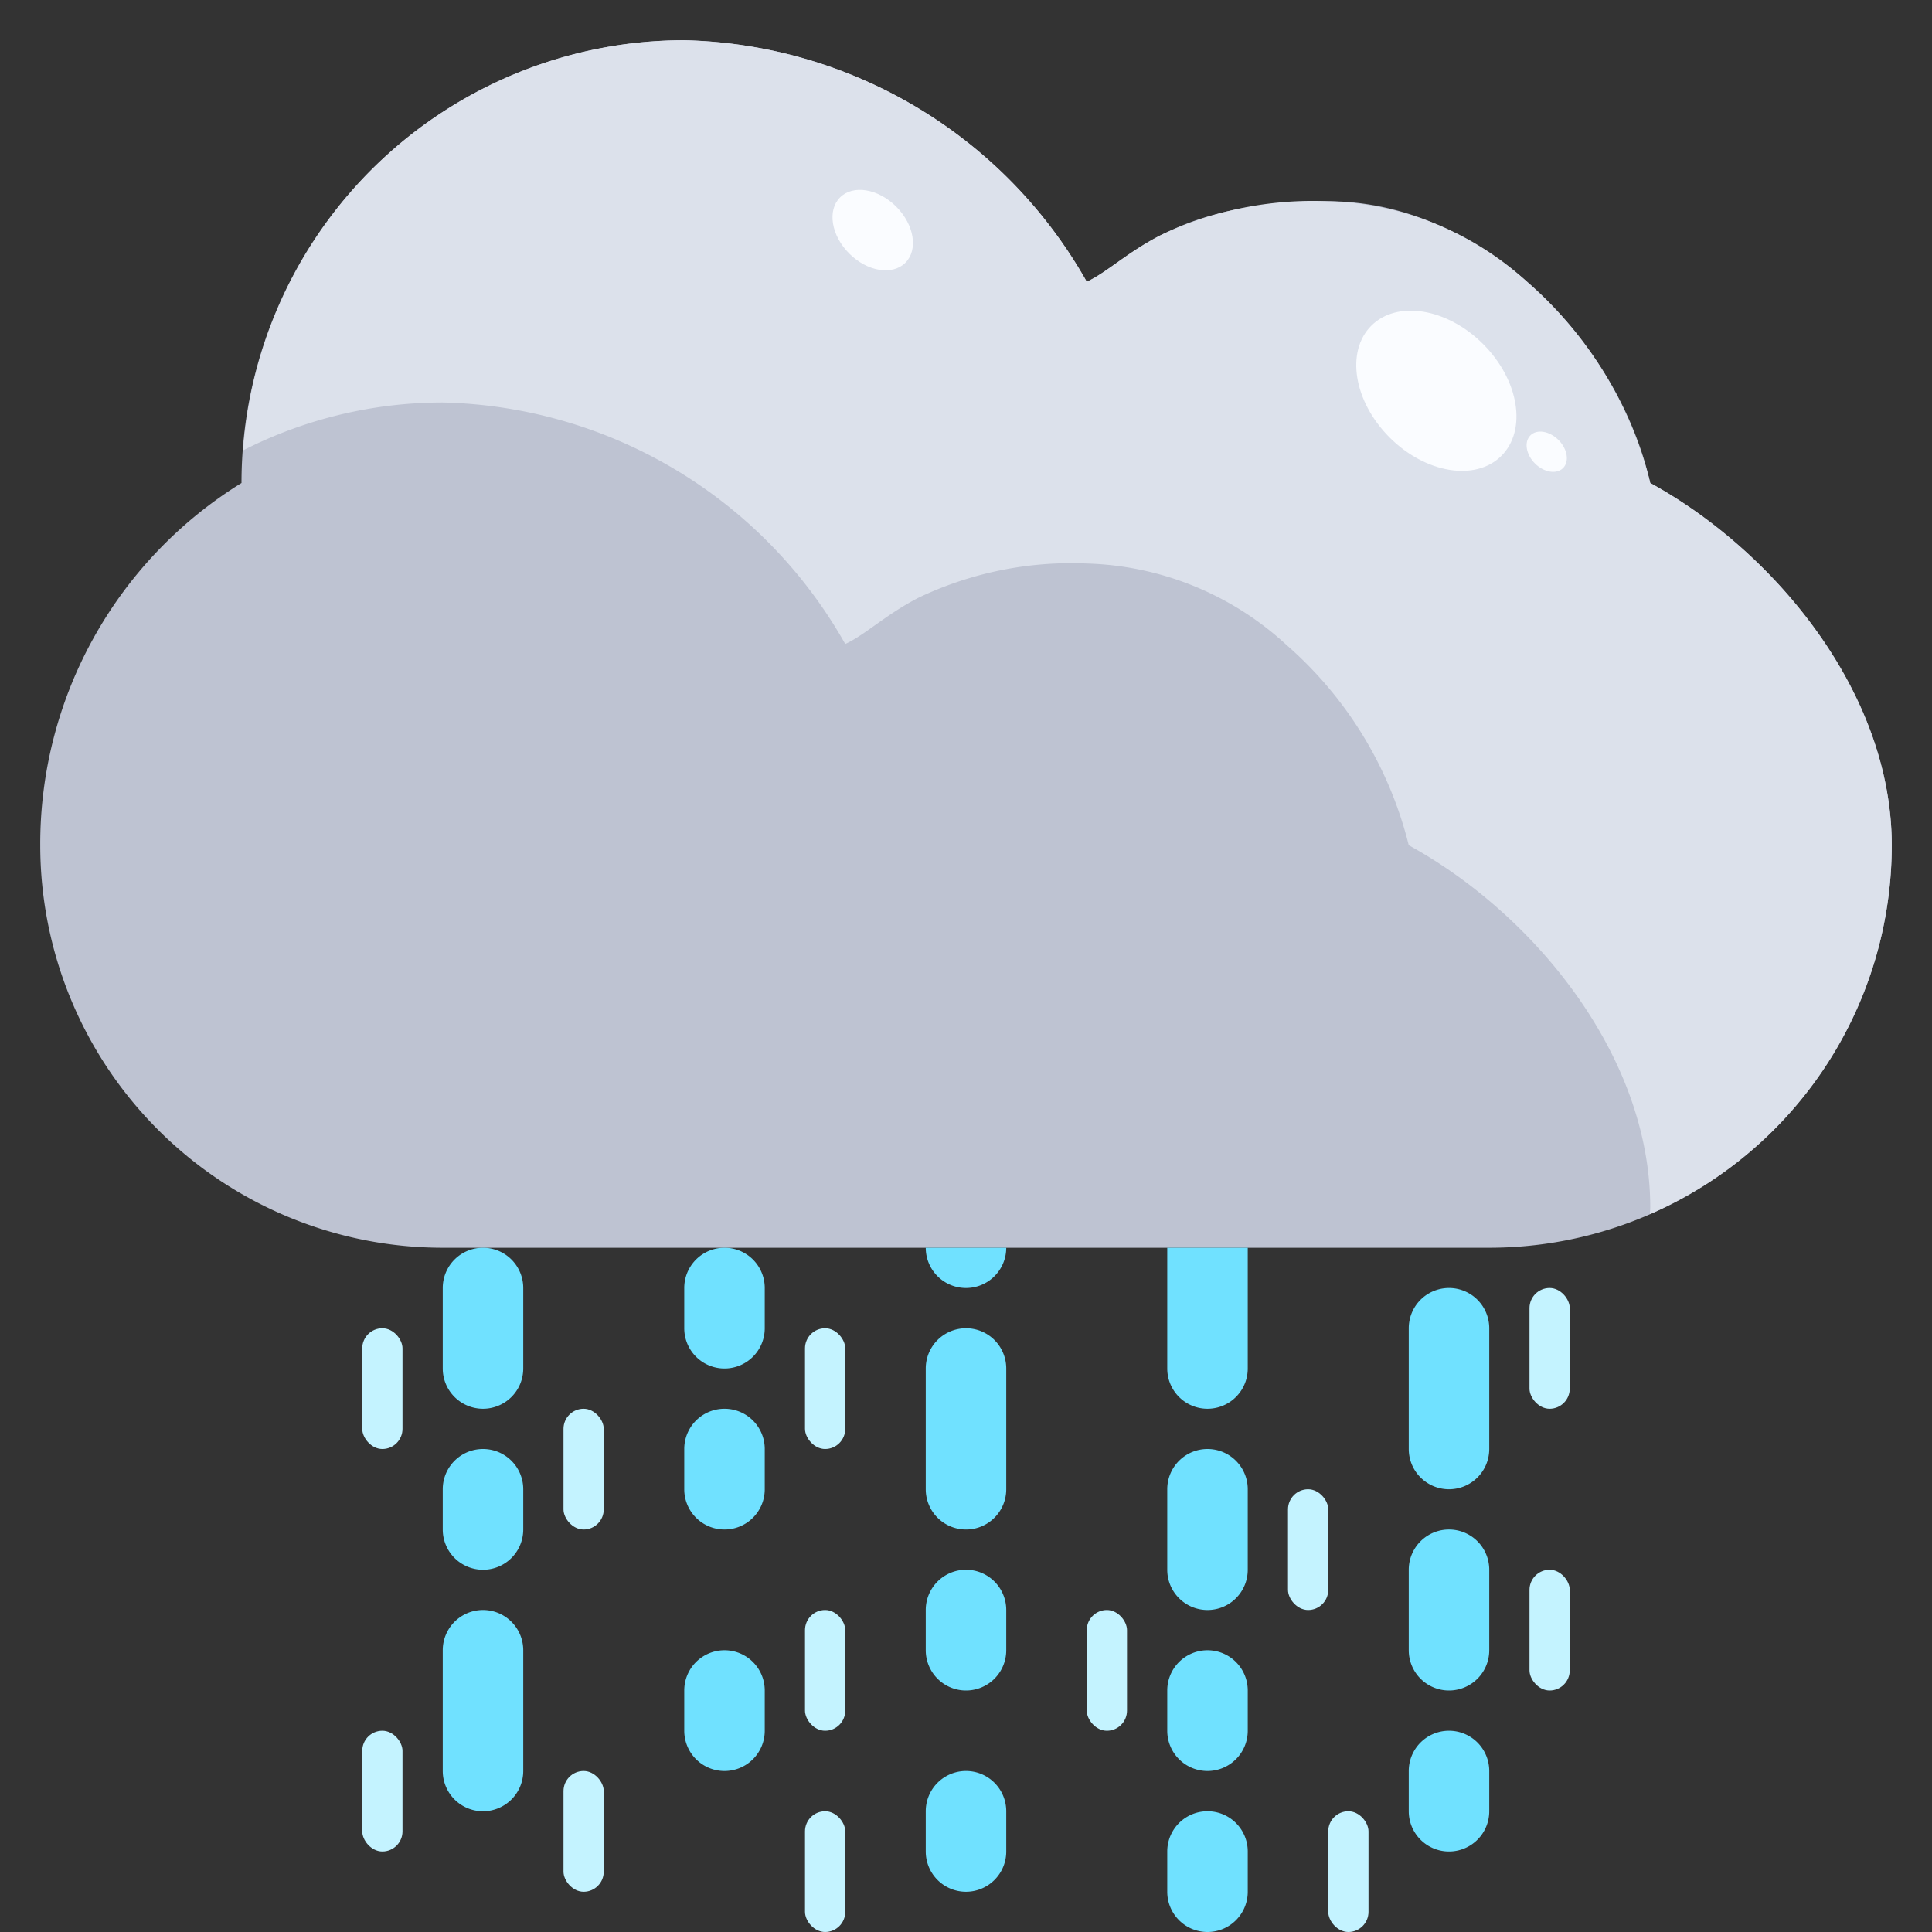 <svg height="512" viewBox="0 0 48 48" width="512" xmlns="http://www.w3.org/2000/svg"><rect x="0" y="0" width="48" height="48" fill="#333333" stroke="none"/><g id="_13-shawer" data-name="13-shawer"><path d="m6 12c0-.113 0 .114 0 0a11 11 0 0 1 11-11 11.784 11.784 0 0 1 10 6c1.017-.469 2-2 6-2 3.807 0 7.192 3.437 8 7 3.1 1.7 6 5.215 6 9a10 10 0 0 1 -10 10h-26a10 10 0 0 1 -10-10 10.537 10.537 0 0 1 5-9z" fill="#bec3d2"/><path d="m47 21c0-3.78-2.9-7.3-6-9a9.69 9.69 0 0 0 -3.03-4.97 7.626 7.626 0 0 0 -4.97-2.03 8.821 8.821 0 0 0 -4.18.85c-.83.43-1.32.92-1.82 1.15a11.784 11.784 0 0 0 -10-6 10.986 10.986 0 0 0 -10.959 10.189 10.94 10.94 0 0 1 4.959-1.189 11.784 11.784 0 0 1 10 6c.5-.23.99-.72 1.82-1.15a8.821 8.821 0 0 1 4.18-.85 7.626 7.626 0 0 1 4.97 2.03 9.69 9.69 0 0 1 3.03 4.97c3.1 1.7 6 5.22 6 9 0 .056-.007.11-.008.165a10 10 0 0 0 6.008-9.165z" fill="#dce1eb"/><ellipse cx="21.682" cy="5.708" fill="#fafcff" rx=".825" ry="1.148" transform="matrix(.707 -.707 .707 .707 2.318 17.01)"/><g fill="#70e1ff"><path d="m36 37a1 1 0 0 1 -1-1v-3a1 1 0 0 1 2 0v3a1 1 0 0 1 -1 1z"/><path d="m30 40a1 1 0 0 1 -1-1v-2a1 1 0 0 1 2 0v2a1 1 0 0 1 -1 1z"/><path d="m36 42a1 1 0 0 1 -1-1v-2a1 1 0 0 1 2 0v2a1 1 0 0 1 -1 1z"/><path d="m12 35a1 1 0 0 1 -1-1v-2a1 1 0 0 1 2 0v2a1 1 0 0 1 -1 1z"/><path d="m12 45a1 1 0 0 1 -1-1v-3a1 1 0 0 1 2 0v3a1 1 0 0 1 -1 1z"/><path d="m12 39a1 1 0 0 1 -1-1v-1a1 1 0 0 1 2 0v1a1 1 0 0 1 -1 1z"/><path d="m24 38a1 1 0 0 1 -1-1v-3a1 1 0 0 1 2 0v3a1 1 0 0 1 -1 1z"/><path d="m24 47a1 1 0 0 1 -1-1v-1a1 1 0 0 1 2 0v1a1 1 0 0 1 -1 1z"/><path d="m24 42a1 1 0 0 1 -1-1v-1a1 1 0 0 1 2 0v1a1 1 0 0 1 -1 1z"/><path d="m18 38a1 1 0 0 1 -1-1v-1a1 1 0 0 1 2 0v1a1 1 0 0 1 -1 1z"/><path d="m18 34a1 1 0 0 1 -1-1v-1a1 1 0 0 1 2 0v1a1 1 0 0 1 -1 1z"/><path d="m18 44a1 1 0 0 1 -1-1v-1a1 1 0 0 1 2 0v1a1 1 0 0 1 -1 1z"/><path d="m30 44a1 1 0 0 1 -1-1v-1a1 1 0 0 1 2 0v1a1 1 0 0 1 -1 1z"/><path d="m30 48a1 1 0 0 1 -1-1v-1a1 1 0 0 1 2 0v1a1 1 0 0 1 -1 1z"/><path d="m36 46a1 1 0 0 1 -1-1v-1a1 1 0 0 1 2 0v1a1 1 0 0 1 -1 1z"/><path d="m29 34a1 1 0 0 0 2 0v-3h-2z"/><path d="m24 32a1 1 0 0 0 1-1h-2a1 1 0 0 0 1 1z"/></g><rect fill="#c4f3ff" height="3" rx=".5" width="1" x="32" y="37"/><rect fill="#c4f3ff" height="3" rx=".5" width="1" x="38" y="32"/><rect fill="#c4f3ff" height="3" rx=".5" width="1" x="38" y="39"/><rect fill="#c4f3ff" height="3" rx=".5" width="1" x="33" y="45"/><rect fill="#c4f3ff" height="3" rx=".5" width="1" x="27" y="40"/><rect fill="#c4f3ff" height="3" rx=".5" width="1" x="20" y="33"/><rect fill="#c4f3ff" height="3" rx=".5" width="1" x="20" y="40"/><rect fill="#c4f3ff" height="3" rx=".5" width="1" x="14" y="44"/><rect fill="#c4f3ff" height="3" rx=".5" width="1" x="14" y="35"/><rect fill="#c4f3ff" height="3" rx=".5" width="1" x="20" y="45"/><rect fill="#c4f3ff" height="3" rx=".5" width="1" x="9" y="33"/><rect fill="#c4f3ff" height="3" rx=".5" width="1" x="9" y="43"/><ellipse cx="35.684" cy="9.695" fill="#fafcff" rx="1.642" ry="2.286" transform="matrix(.707 -.707 .707 .707 3.603 28.083)"/><ellipse cx="38.427" cy="11.208" fill="#fafcff" rx=".413" ry=".574" transform="matrix(.707 -.707 .707 .707 3.336 30.467)"/></g></svg>